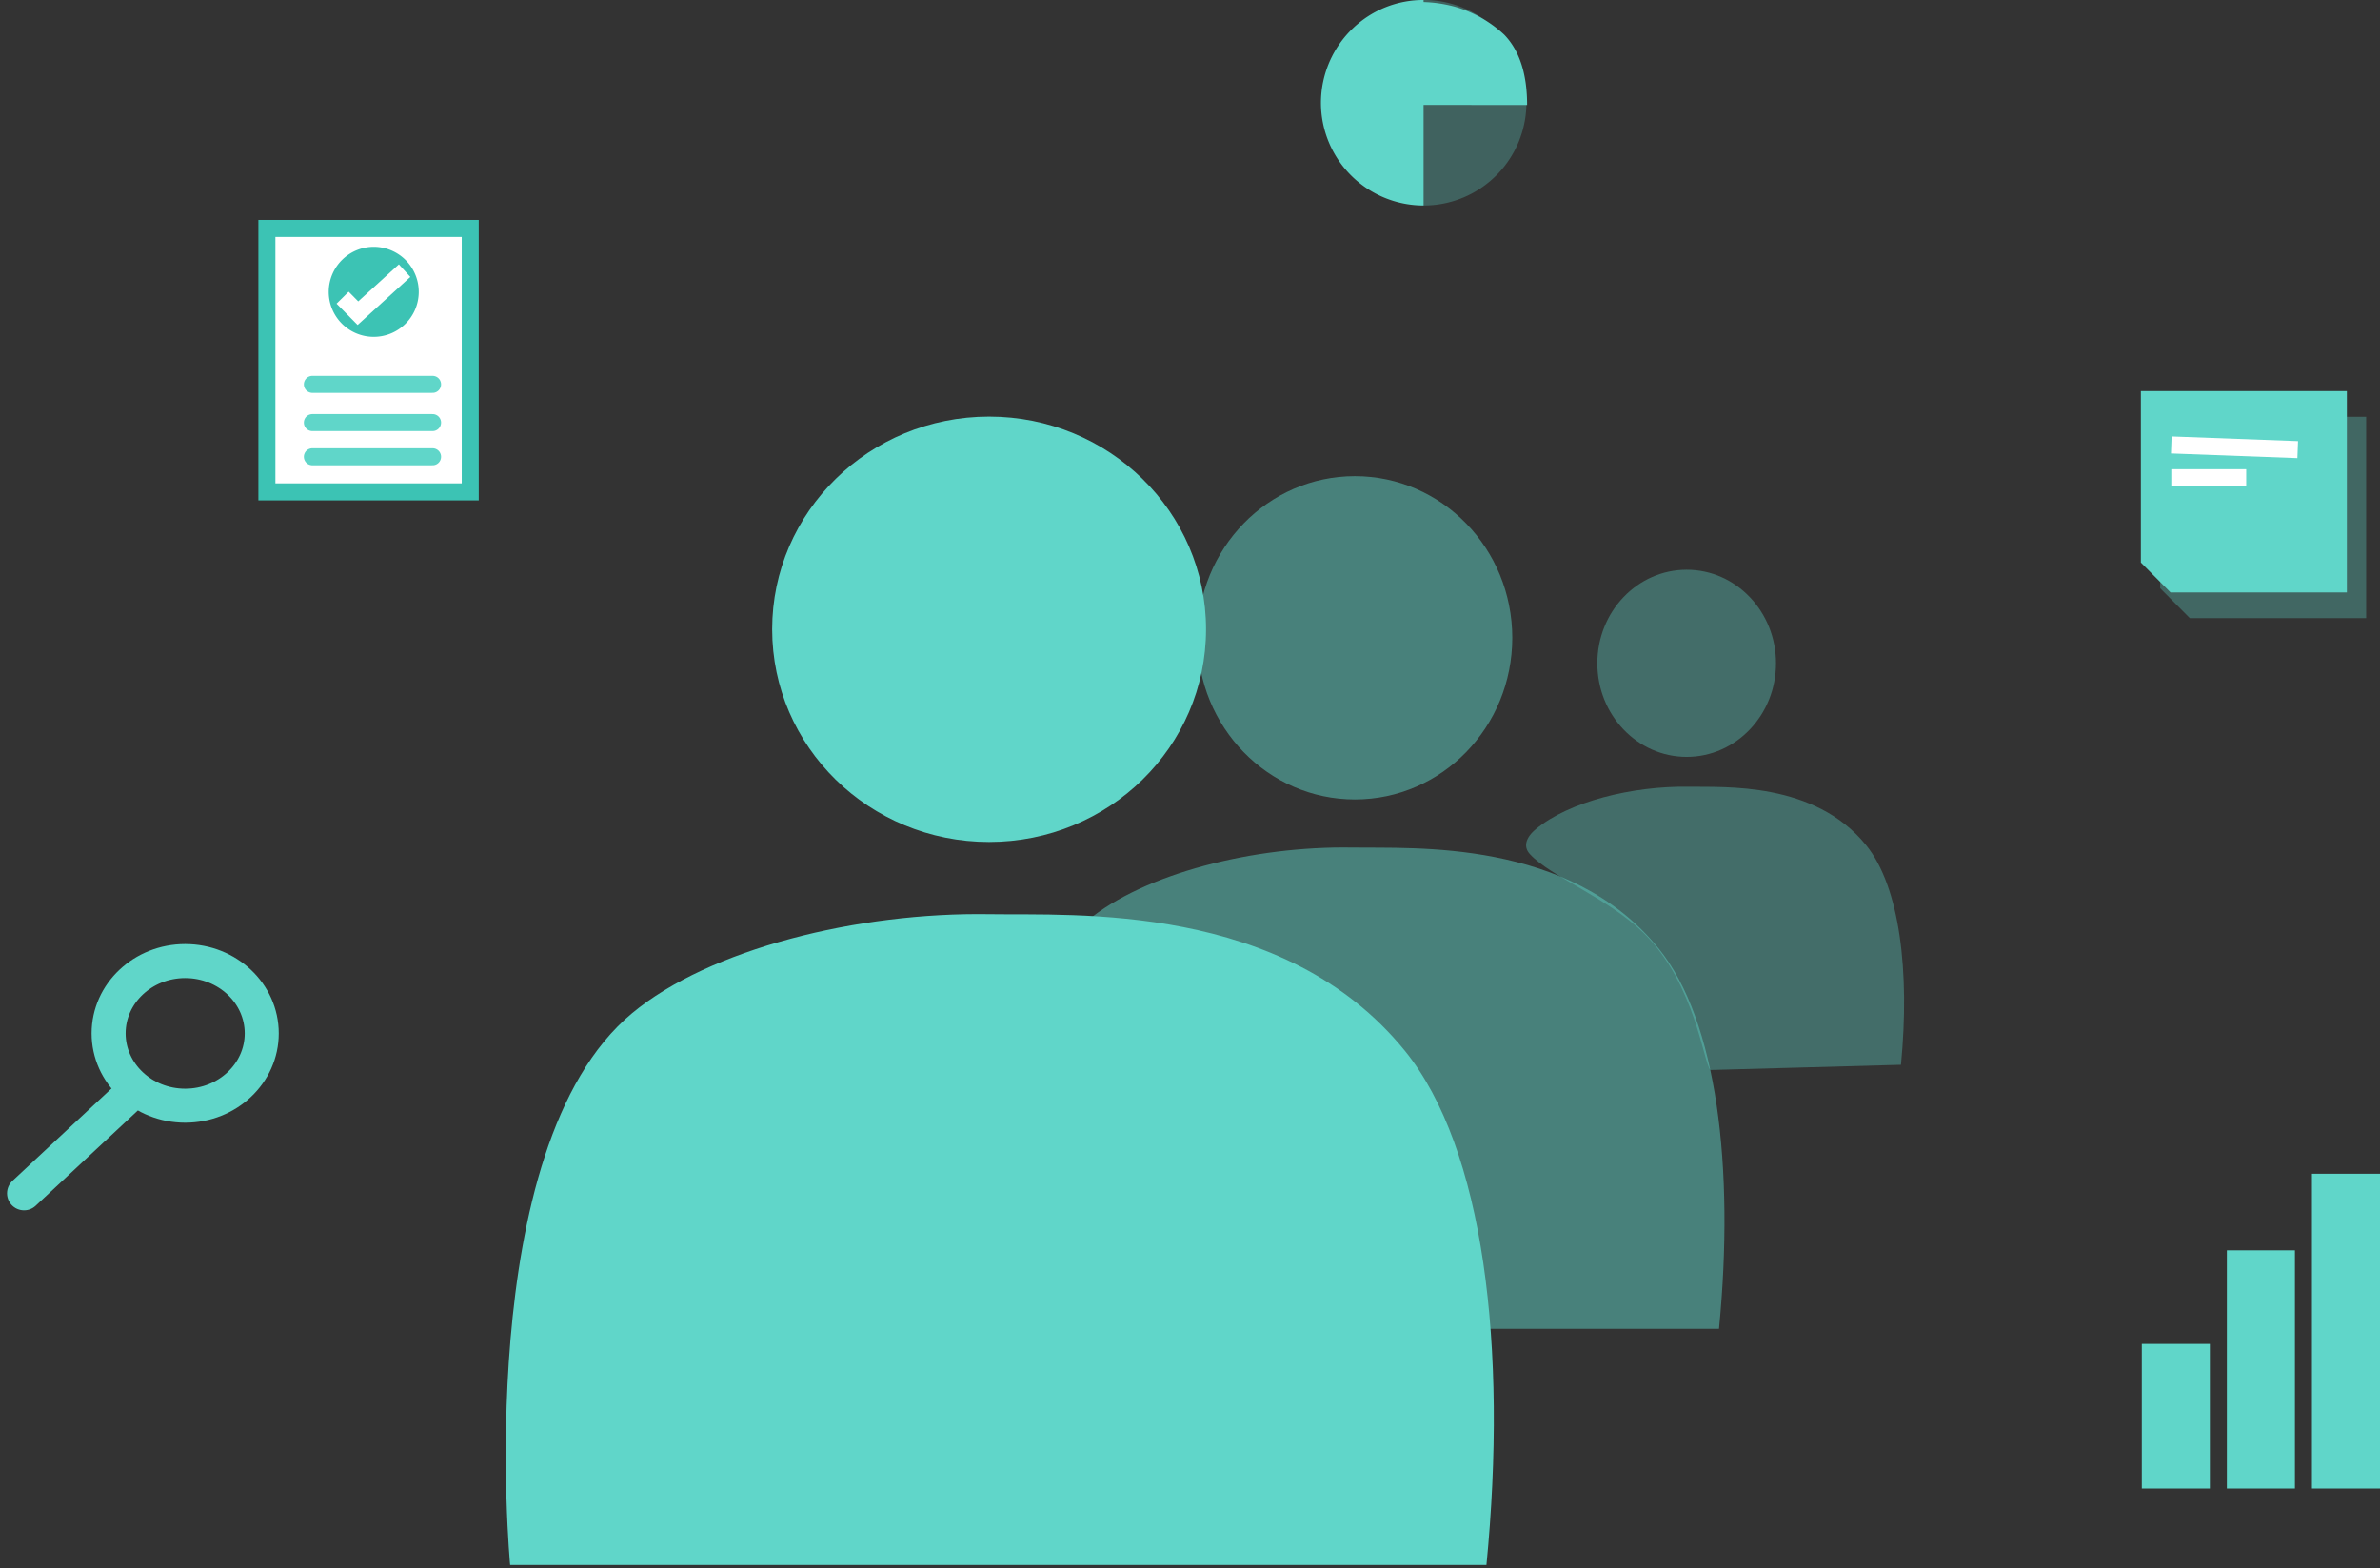 <svg xmlns="http://www.w3.org/2000/svg" width="279.768" height="184.335" viewBox="0 0 279.768 184.335">
  <rect x="0" y="0" width="279.768" height="184.335" fill="#333333" stroke="none"/>
  <g id="Group_5434" data-name="Group 5434" transform="translate(-801.232 -1889.031)">
    <g id="Group_5411" data-name="Group 5411" transform="translate(918.066 1944.905)" opacity="0.481">
      <ellipse id="Ellipse_1097" data-name="Ellipse 1097" cx="18.5" cy="19" rx="18.5" ry="19" transform="translate(23.934 0.096)" fill="#60d6c9"/>
      <path id="Path_12703" data-name="Path 12703" d="M-3250.656,14376.05s-3.448-36.285,10.6-47.959c6.717-5.582,19.612-8.791,31.084-8.605,7.3.119,25.579-1.076,36.085,11.871,6.876,8.473,8.935,25.8,7.091,44.693" transform="translate(3251.03 -14275.733)" fill="#60d6c9"/>
      <line id="Line_1046" data-name="Line 1046" y1="0.618" x2="85.551" transform="translate(0.256 99.976)" fill="none"/>
    </g>
    <g id="Group_5412" data-name="Group 5412" transform="translate(975.44 1956.379)" opacity="0.357">
      <ellipse id="Ellipse_1097-2" data-name="Ellipse 1097" cx="10.5" cy="11" rx="10.5" ry="11" transform="translate(13.56 -0.38)" fill="#60d6c9"/>
      <path id="Path_12703-2" data-name="Path 12703" d="M-3224.181,14352.776c-.813-.826-1.792-10.1-7.76-16.019-4.219-4.185-11.083-6.738-13.46-9.36-.753-.811-.57-1.877.713-2.943,3.88-3.225,11.331-5.078,17.959-4.973,4.22.07,14.779-.621,20.848,6.861,3.974,4.895,5.163,14.9,4.1,25.82" transform="translate(3251.029 -14294.351)" fill="#60d6c9"/>
      <line id="Line_1046-2" data-name="Line 1046" y1="0.357" x2="49.429" transform="translate(0.148 57.617)" fill="none"/>
    </g>
    <g id="Group_5408" data-name="Group 5408" transform="translate(860.692 1938.348)">
      <ellipse id="Ellipse_1097-3" data-name="Ellipse 1097" cx="25.5" cy="25" rx="25.5" ry="25" transform="translate(31.308 -0.348)" fill="#60d6c9"/>
      <path id="Path_12703-3" data-name="Path 12703" d="M-3250.524,14395.983s-4.663-49.07,14.338-64.857c9.083-7.553,26.522-11.891,42.038-11.637,9.878.16,34.592-1.457,48.8,16.053,9.3,11.457,12.084,34.891,9.59,60.441" transform="translate(3251.029 -14261.345)" fill="#60d6c9"/>
      <line id="Line_1046-3" data-name="Line 1046" y1="0.836" x2="115.698" transform="translate(0.346 134.183)" fill="none"/>
    </g>
    <g id="Group_5337" data-name="Group 5337" transform="translate(804.059 2002.958)">
      <path id="Path_12670" data-name="Path 12670" d="M-3246.229,14901.371l11.959-11.149" transform="translate(3246.229 -14875.03)" fill="none" stroke="#60d6c9" stroke-linecap="round" stroke-width="4"/>
      <g id="Ellipse_1065" data-name="Ellipse 1065" transform="translate(7.941 -2.958)" fill="none" stroke="#60d6c9" stroke-width="4">
        <ellipse cx="11" cy="10.5" rx="11" ry="10.5" stroke="none"/>
        <ellipse cx="11" cy="10.5" rx="9" ry="8.5" fill="none"/>
      </g>
    </g>
    <rect id="Rectangle_4045" data-name="Rectangle 4045" width="8" height="17" transform="translate(1053 2047)" fill="#60d6c9"/>
    <rect id="Rectangle_4046" data-name="Rectangle 4046" width="8" height="28" transform="translate(1063 2036)" fill="#60d6c9"/>
    <rect id="Rectangle_4047" data-name="Rectangle 4047" width="8" height="37" transform="translate(1073 2027)" fill="#60d6c9"/>
    <g id="Group_5409" data-name="Group 5409" transform="translate(21 -37)">
      <g id="Path_12704" data-name="Path 12704" transform="translate(810.605 1951.88)" fill="#fff">
        <path d="M 24.904 31.969 L 1 31.969 L 1 1 L 24.904 1 L 24.904 31.969 Z" stroke="none"/>
        <path d="M 2 2 L 2 30.969 L 23.904 30.969 L 23.904 2 L 2 2 M 1.9073486328125e-06 -3.814697265625e-06 L 25.904 -3.814697265625e-06 L 25.904 32.969 L -1.734 32.969 L 1.9073486328125e-06 32.969 L 1.9073486328125e-06 -3.814697265625e-06 Z" stroke="none" fill="#3cc3b4"/>
      </g>
      <g id="Group_5396" data-name="Group 5396" transform="translate(818.778 1954.953)">
        <path id="Path_12702" data-name="Path 12702" d="M5.326,0A5.291,5.291,0,1,1,0,5.294,5.3,5.3,0,0,1,5.326,0Z" transform="matrix(1, 0.017, -0.017, 1, 0.185, 0)" fill="#3cc3b4"/>
        <path id="Path_8404" data-name="Path 8404" d="M0,3.3,1.83,5.092,7.231,0" transform="matrix(1, 0.017, -0.017, 1, 1.784, 2.767)" fill="none" stroke="#fff" stroke-width="2"/>
      </g>
      <g id="Ellipse_1093" data-name="Ellipse 1093" transform="translate(816 1966)" fill="none" stroke="#41e5d3" stroke-width="2">
        <ellipse cx="0.5" cy="1" rx="0.5" ry="1" stroke="none"/>
        <ellipse cx="0.5" cy="1" rx="0.5" fill="none"/>
      </g>
      <line id="Line_1043" data-name="Line 1043" x2="14.13" transform="translate(816.951 1971.21)" fill="none" stroke="#60d6c9" stroke-linecap="round" stroke-width="2"/>
      <line id="Line_1044" data-name="Line 1044" x2="14.13" transform="translate(816.951 1975.705)" fill="none" stroke="#60d6c9" stroke-linecap="round" stroke-width="2"/>
      <line id="Line_1045" data-name="Line 1045" x2="14.13" transform="translate(816.951 1979.723)" fill="none" stroke="#60d6c9" stroke-linecap="round" stroke-width="2"/>
    </g>
    <g id="Group_5356" data-name="Group 5356" transform="translate(1108.89 1963.004)">
      <g id="Group_5410" data-name="Group 5410">
        <path id="Path_12687" data-name="Path 12687" d="M0,0H24.215V23.665H3.491L0,20.148Z" transform="translate(-53.733 -24.978)" fill="#60d6c9" opacity="0.318"/>
        <path id="Path_12686" data-name="Path 12686" d="M0,0H24.215V23.665H3.491L0,20.148Z" transform="translate(-56 -28)" fill="#60d6c9"/>
        <line id="Line_1004" data-name="Line 1004" x2="14.859" y2="0.55" transform="translate(-52.423 -21.671)" fill="none" stroke="#fff" stroke-width="2"/>
        <line id="Line_1005" data-name="Line 1005" x2="8.806" transform="translate(-52.423 -17.818)" fill="none" stroke="#fff" stroke-width="2"/>
      </g>
    </g>
    <g id="Group_5354" data-name="Group 5354" transform="translate(956.508 1889.031)">
      <path id="Path_12683" data-name="Path 12683" d="M0,24.152A12.076,12.076,0,0,0,12.076,12.076a12.136,12.136,0,0,0-3.82-8.813A11.933,11.933,0,0,0,0,0" transform="translate(12.076)" fill="#60d6c9" opacity="0.293"/>
      <path id="Path_12682" data-name="Path 12682" d="M0,0A12.076,12.076,0,0,1,12.076,12.076a12.136,12.136,0,0,1-3.82,8.813A11.933,11.933,0,0,1,0,24.152" transform="translate(12.076 24.152) rotate(180)" fill="#60d6c9"/>
      <path id="Path_12684" data-name="Path 12684" d="M0,0H12.1a15.839,15.839,0,0,1-.548,3.9,14.309,14.309,0,0,1-3.3,5.832c-2.047,1.975-5,2.685-8.256,2.685" transform="translate(11.818 12.334) rotate(-90)" fill="#60d6c9"/>
    </g>
  </g>
</svg>
